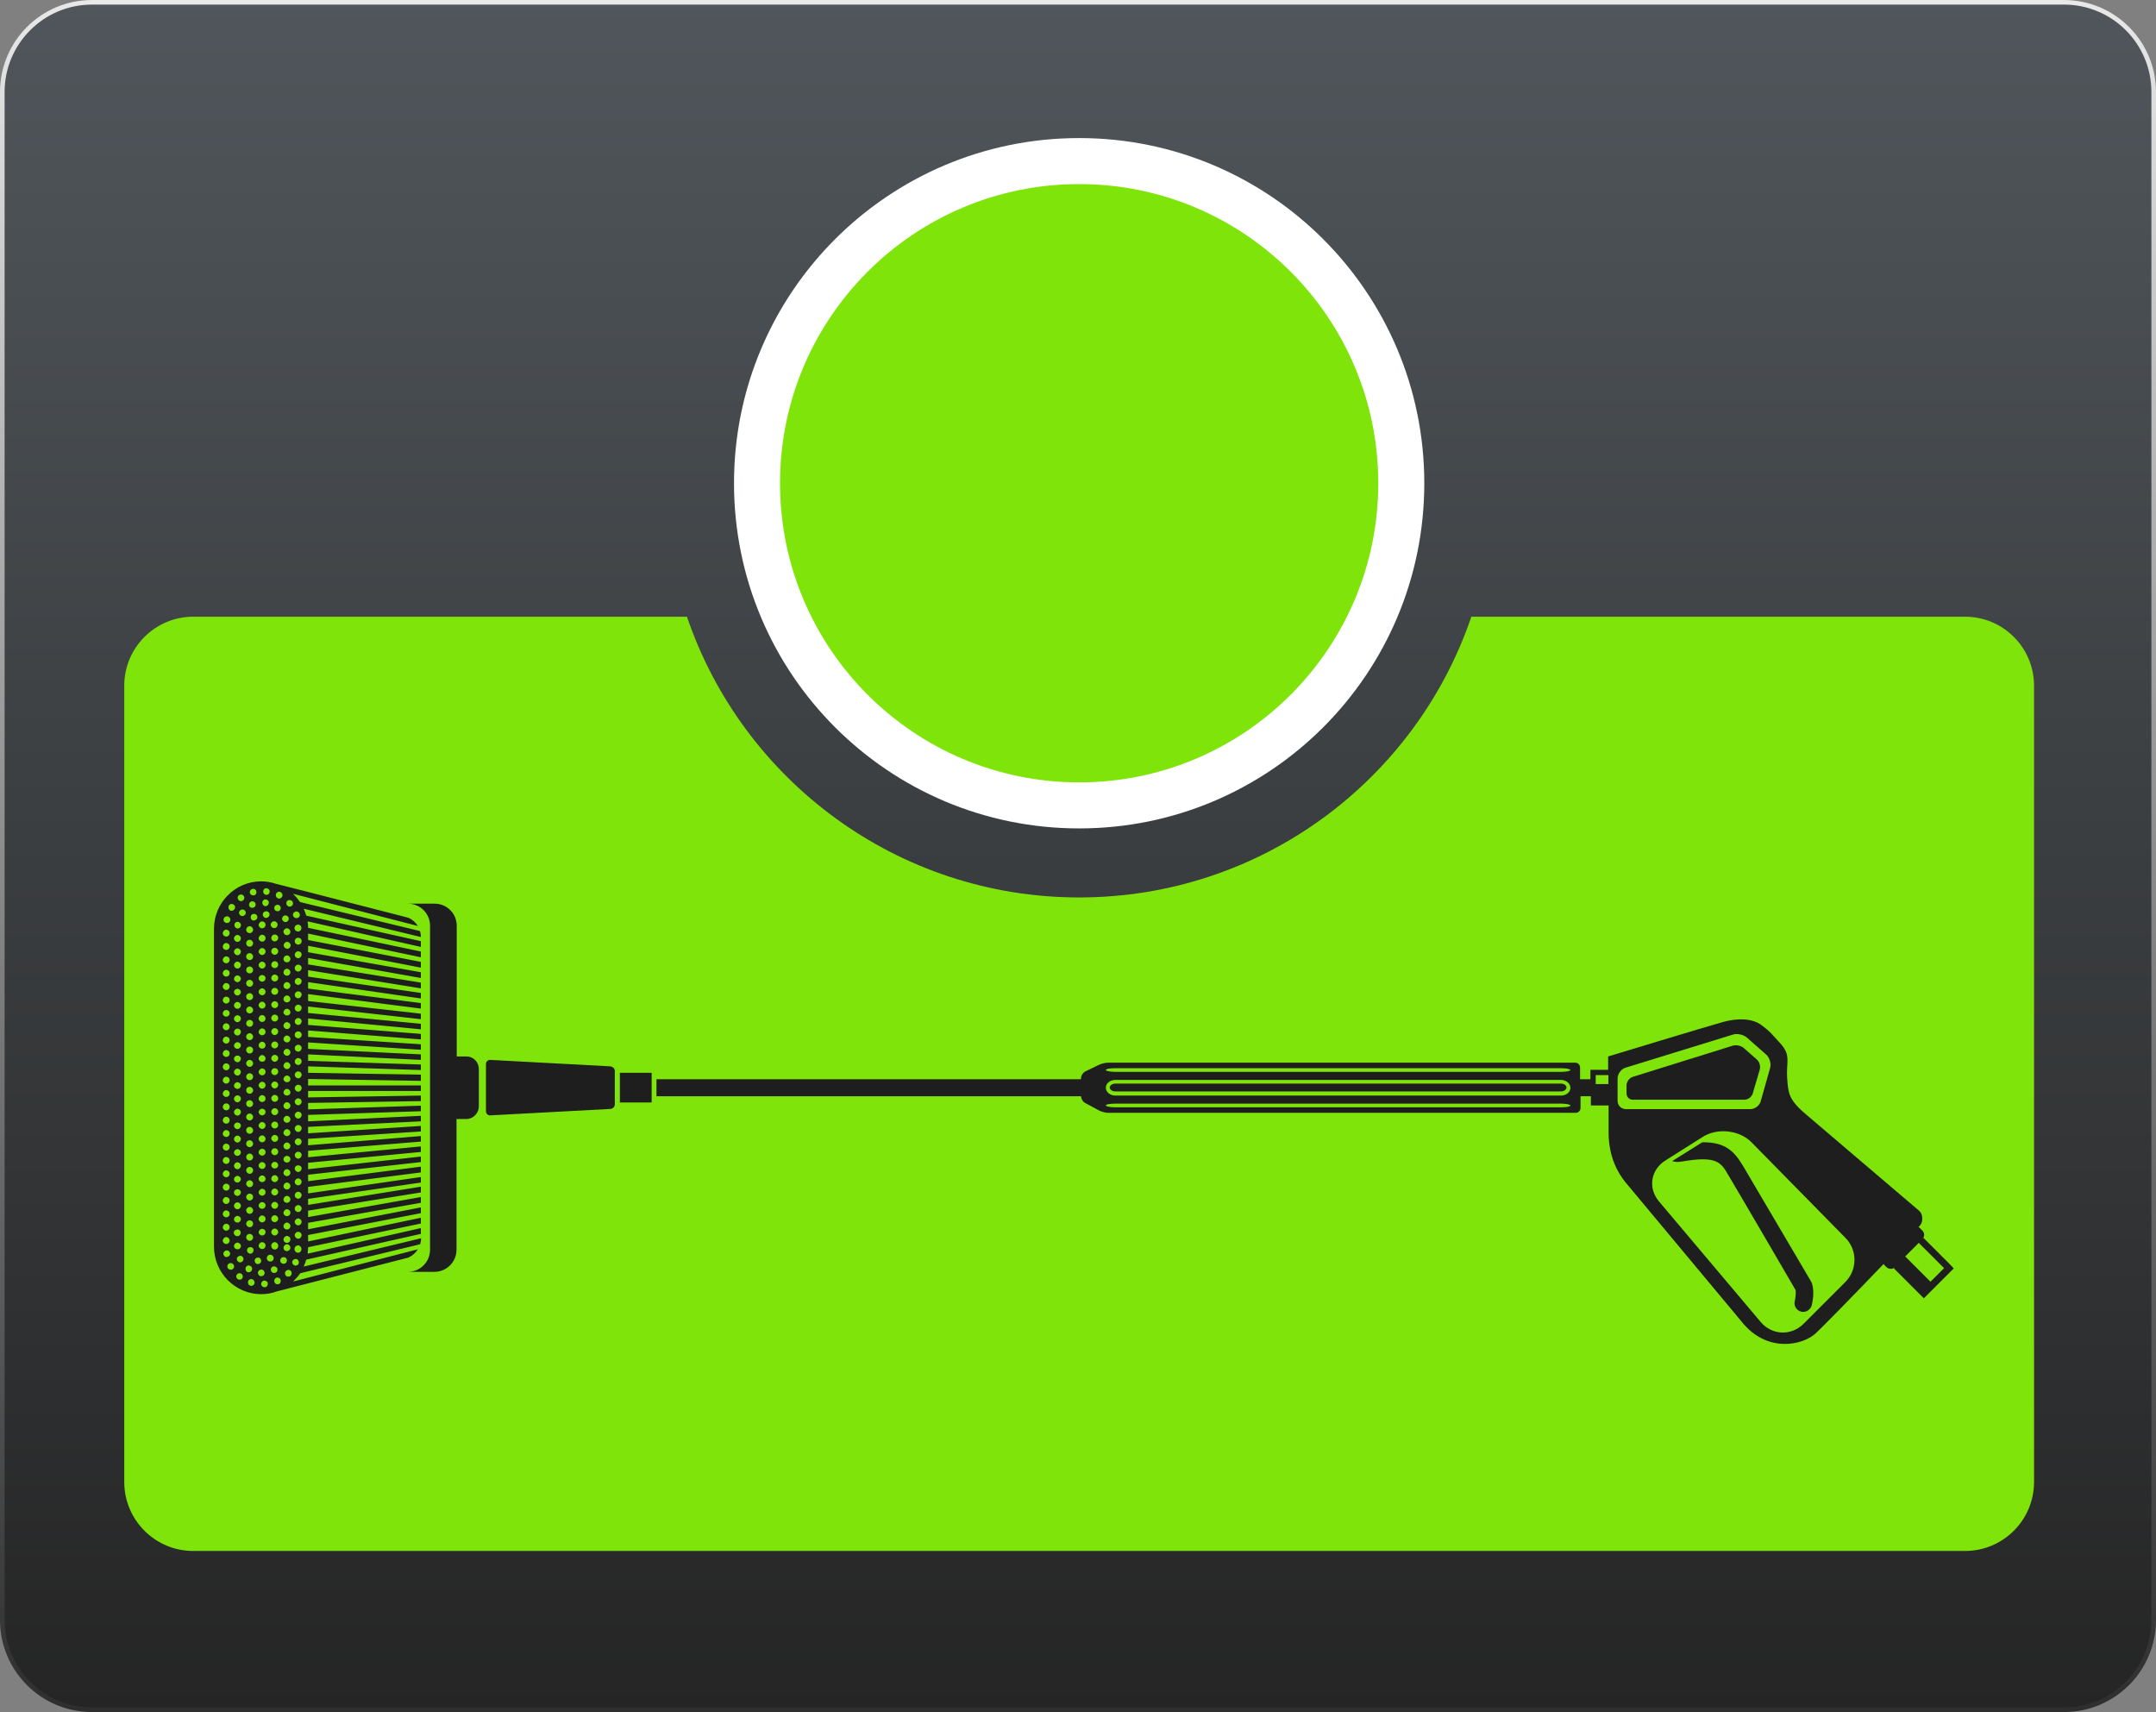 <svg width="937" height="744" viewBox="0 0 937 744" fill="none" xmlns="http://www.w3.org/2000/svg">
<rect x="0" y="0" width="937" height="744" fill="#808080" stroke="none"/>
<path d="M897 1H40C18.461 1 1 18.461 1 40V704C1 725.539 18.461 743 40 743H897C918.539 743 936 725.539 936 704V40C936 18.461 918.539 1 897 1Z" fill="url(#paint0_linear_2_49)" stroke="url(#paint1_linear_2_49)" stroke-width="2"/>
<path d="M469 360C551.843 360 619 292.843 619 210C619 127.157 551.843 60 469 60C386.157 60 319 127.157 319 210C319 292.843 386.157 360 469 360Z" fill="white"/>
<path d="M469 340C540.797 340 599 281.797 599 210C599 138.203 540.797 80 469 80C397.203 80 339 138.203 339 210C339 281.797 397.203 340 469 340Z" fill="#7FE409"/>
<path fill-rule="evenodd" clip-rule="evenodd" d="M298.549 268H84C67.431 268 54 281.431 54 298V644C54 660.569 67.431 674 84 674H854C870.569 674 884 660.569 884 644V298C884 281.431 870.569 268 854 268H639.451C615.315 338.954 548.118 390 469 390C389.882 390 322.685 338.954 298.549 268Z" fill="#7FE409"/>
<path d="M283.2 466.2H269.4V479.1H283.2V466.2Z" fill="#1E1E1E"/>
<path d="M202.7 459.1H198.5V402.3C198.5 397 194.2 392.7 188.9 392.7H177.3C182.6 392.7 186.9 397 186.9 402.3V543.1C186.9 548.4 182.6 552.7 177.3 552.7H188.8C194.1 552.7 198.4 548.4 198.4 543.1V486.3H202.6C205.6 486.3 208.1 483.8 208.1 480.8V464.6C208.1 461.5 205.7 459.1 202.7 459.1Z" fill="#1E1E1E"/>
<path d="M265.3 463.4L213.1 460.6C212 460.5 211.2 461.4 211.2 462.4V482.9C211.2 484 212.1 484.8 213.1 484.7L265.3 481.9C266.4 481.8 267.2 480.9 267.2 479.9V465.4C267.2 464.4 266.3 463.5 265.3 463.4Z" fill="#1E1E1E"/>
<path d="M181.6 542.9L127.4 556.9C128.5 555.8 129.6 554.6 130.5 553.3L182.6 540.7C182.8 539.9 183 539.1 183 538.2V538.1L132 550.4C132.4 549.4 132.8 548.4 133.1 547.4L182.9 536.2V533.7L133.7 544.8C133.8 543.9 133.9 542.9 133.9 542L182.9 531.7V529.2L133.9 539.5V536.7L182.9 527.2V524.7L133.9 534.2V531.4L182.9 522.7V520.2L133.9 528.9V526.1L182.9 518.2V515.7L133.9 523.6V521L182.9 513.9V511.5L133.9 518.6V515.8L182.9 509.5V507L133.9 513.3V510.5L182.9 505V502.6L133.9 508.1V505.3L182.9 500.6V498.2L133.9 502.9V500.1L182.9 496.1V493.7L133.9 497.7V494.9L182.9 491.7V489.3L133.9 492.5V489.7L182.9 487.3V484.9L133.9 487.3V484.5L182.9 482.9V480.5L133.9 482.1V479.3L182.9 478.5V476.1L133.9 476.9V474.1H182.9V471.7H133.9V468.9L182.9 469.7V467L133.9 466.2V463.4L182.9 465V462.6L133.9 461V458.2L182.9 460.6V458.2L133.9 455.8V453L182.9 456.2V453.8L133.9 450.6V447.8L182.9 451.7V449.3L133.9 445.4V442.6L182.9 447.3V444.9L133.9 440.2V437.4L182.9 442.9V440.5L133.9 435V432L182.9 438.3V435.9L133.9 429.6V426.8L182.9 433.9V431.5L133.9 424.4V421.6L182.9 429.5V427L133.9 419.1V416.3L182.9 425V422.5L133.9 413.8V411L182.9 420.5V418L133.9 408.5V405.7L182.9 416V413.5L133.9 403.2C133.9 402.3 133.8 401.3 133.7 400.4L182.9 411.5V409L133.1 397.9C132.8 396.9 132.4 395.8 132 394.9L182.9 407.2V407.1C182.9 406.2 182.8 405.4 182.5 404.6L130.4 392C129.5 390.7 128.5 389.5 127.3 388.4L181.6 402.4C180.6 400.8 179.1 399.5 177.4 398.8L131.1 386.9L120 384.1C117.9 383.4 115.8 383 113.5 383C102.2 383 93 392.3 93 403.6V541.8C93 553.1 102.2 562.4 113.5 562.4C115.9 562.4 118.2 562 120.3 561.2L177.5 546.5C179.2 545.7 180.6 544.5 181.6 542.9ZM131 542.9C131 543.7 130.4 544.4 129.5 544.4C128.7 544.4 128 543.7 128 542.9V542.8V542.7C128 541.9 128.7 541.2 129.5 541.2C130.3 541.2 131 541.9 131 542.7V542.8V542.9ZM129.6 538.3C128.8 538.3 128.1 537.6 128.1 536.8C128.1 536 128.8 535.3 129.6 535.3C130.4 535.3 131.1 536 131.1 536.8C131 537.7 130.4 538.3 129.6 538.3ZM129.6 532.5C128.8 532.5 128.1 531.8 128.1 531C128.1 530.2 128.8 529.5 129.6 529.5C130.4 529.5 131.1 530.2 131.1 531C131 531.9 130.4 532.5 129.6 532.5ZM129.6 526.7C128.8 526.7 128.1 526.1 128.1 525.2C128.1 524.4 128.8 523.7 129.6 523.7C130.4 523.7 131.1 524.4 131.1 525.2C131 526.1 130.4 526.7 129.6 526.7ZM129.6 520.9C128.8 520.9 128.1 520.3 128.1 519.4C128.1 518.6 128.8 517.9 129.6 517.9C130.4 517.9 131.1 518.6 131.1 519.4C131 520.3 130.4 520.9 129.6 520.9ZM129.6 515.1C128.8 515.1 128.1 514.5 128.1 513.6C128.1 512.8 128.8 512.1 129.6 512.1C130.4 512.1 131.1 512.8 131.1 513.6C131 514.5 130.4 515.1 129.6 515.1ZM129.6 509.3C128.8 509.3 128.1 508.6 128.1 507.8C128.1 507 128.8 506.4 129.6 506.4C130.4 506.4 131.1 507 131.1 507.8C131 508.6 130.4 509.3 129.6 509.3ZM129.6 503.5C128.8 503.5 128.1 502.8 128.1 502C128.1 501.2 128.8 500.5 129.6 500.5C130.4 500.5 131.1 501.1 131.1 502C131 502.8 130.4 503.5 129.6 503.5ZM129.6 497.7C128.8 497.7 128.1 497 128.1 496.2C128.1 495.4 128.8 494.7 129.6 494.7C130.4 494.7 131.1 495.3 131.1 496.2C131 497 130.4 497.7 129.6 497.7ZM129.6 491.9C128.8 491.9 128.1 491.2 128.1 490.4C128.1 489.6 128.8 488.9 129.6 488.9C130.4 488.9 131.1 489.5 131.1 490.4C131 491.2 130.4 491.9 129.6 491.9ZM129.6 486.1C128.8 486.1 128.1 485.4 128.1 484.6C128.1 483.8 128.8 483.1 129.6 483.1C130.4 483.1 131.1 483.7 131.1 484.6C131 485.4 130.4 486.1 129.6 486.1ZM129.6 480.3C128.8 480.3 128.1 479.6 128.1 478.8C128.1 478 128.8 477.3 129.6 477.3C130.4 477.3 131.1 477.9 131.1 478.8C131 479.6 130.4 480.3 129.6 480.3ZM129.6 474.4C128.8 474.4 128.1 473.7 128.1 472.9C128.1 472.1 128.8 471.4 129.6 471.4C130.4 471.4 131.1 472 131.1 472.9C131 473.8 130.4 474.4 129.6 474.4ZM129.6 468.6C128.8 468.6 128.1 467.9 128.1 467.1C128.1 466.3 128.8 465.6 129.6 465.6C130.4 465.6 131.1 466.2 131.1 467.1C131 468 130.4 468.6 129.6 468.6ZM129.6 462.8C128.8 462.8 128.1 462.2 128.1 461.3C128.1 460.5 128.8 459.8 129.6 459.8C130.4 459.8 131.1 460.4 131.1 461.3C131 462.2 130.4 462.8 129.6 462.8ZM129.6 457C128.8 457 128.1 456.4 128.1 455.5C128.1 454.7 128.8 454 129.6 454C130.4 454 131.1 454.6 131.1 455.5C131 456.4 130.4 457 129.6 457ZM129.6 451.2C128.8 451.2 128.1 450.6 128.1 449.7C128.1 448.8 128.8 448.2 129.6 448.2C130.4 448.2 131.1 448.8 131.1 449.7C131.1 450.6 130.4 451.2 129.6 451.2ZM129.6 445.4C128.8 445.4 128.1 444.8 128.1 443.9C128.1 443.1 128.8 442.4 129.6 442.4C130.4 442.4 131.1 443 131.1 443.9C131 444.8 130.4 445.4 129.6 445.4ZM129.6 439.6C128.8 439.6 128.1 439 128.1 438.1C128.1 437.3 128.8 436.6 129.6 436.6C130.4 436.6 131.1 437.2 131.1 438.1C131 438.9 130.4 439.6 129.6 439.6ZM129.6 433.8C128.8 433.8 128.1 433.2 128.1 432.3C128.1 431.5 128.8 430.8 129.6 430.8C130.4 430.8 131.1 431.4 131.1 432.3C131 433.1 130.4 433.8 129.6 433.8ZM129.6 428C128.8 428 128.1 427.4 128.1 426.5C128.1 425.7 128.8 425 129.6 425C130.4 425 131.1 425.6 131.1 426.5C131 427.3 130.4 428 129.6 428ZM129.6 422.2C128.8 422.2 128.1 421.6 128.1 420.7C128.1 419.9 128.8 419.2 129.6 419.2C130.4 419.2 131.1 419.8 131.1 420.7C131 421.5 130.4 422.2 129.6 422.2ZM129.6 416.4C128.8 416.4 128.1 415.8 128.1 414.9C128.1 414.1 128.8 413.4 129.6 413.4C130.4 413.4 131.1 414 131.1 414.9C131 415.7 130.4 416.4 129.6 416.4ZM129.6 410.5C128.8 410.5 128.1 409.9 128.1 409C128.1 408.1 128.8 407.5 129.6 407.5C130.4 407.5 131.1 408.1 131.1 409C131.1 409.9 130.4 410.5 129.6 410.5ZM131 403.3C131 404.1 130.4 404.8 129.5 404.8C128.7 404.8 128 404.2 128 403.3C128 402.4 128.7 401.8 129.5 401.8C130.4 401.8 131 402.5 131 403.3ZM128.3 396.2C129.1 395.9 129.9 396.3 130.2 397.1C130.5 397.9 130.1 398.7 129.3 398.9C129.1 399 128.9 399 128.8 399C128.2 399 127.6 398.6 127.4 398C127.1 397.3 127.5 396.5 128.3 396.2ZM123.5 397.9C124.3 397.6 125.1 398 125.4 398.7C125.7 399.5 125.3 400.3 124.6 400.6C124.4 400.7 124.3 400.7 124.1 400.7C123.5 400.7 123 400.3 122.7 399.8C122.4 399 122.8 398.2 123.5 397.9ZM124.7 415.2C125.5 415.2 126.2 415.9 126.2 416.7C126.2 417.5 125.6 418.2 124.7 418.2C123.9 418.2 123.2 417.6 123.2 416.7C123.3 415.8 123.9 415.2 124.7 415.2ZM123.3 410.8C123.3 410 124 409.3 124.8 409.3C125.6 409.3 126.3 410 126.3 410.8C126.3 411.6 125.7 412.3 124.8 412.3C123.9 412.2 123.3 411.6 123.3 410.8ZM124.7 421C125.5 421 126.2 421.7 126.2 422.5C126.2 423.3 125.6 424 124.7 424C123.9 424 123.2 423.4 123.2 422.5C123.3 421.6 123.9 421 124.7 421ZM124.7 426.8C125.5 426.8 126.2 427.5 126.2 428.3C126.2 429.1 125.6 429.8 124.7 429.8C123.9 429.8 123.2 429.2 123.2 428.3C123.3 427.4 123.9 426.8 124.7 426.8ZM124.7 432.6C125.5 432.6 126.2 433.3 126.2 434.1C126.2 434.9 125.6 435.6 124.7 435.6C123.9 435.6 123.2 435 123.2 434.1C123.3 433.2 123.9 432.6 124.7 432.6ZM124.7 438.4C125.5 438.4 126.2 439.1 126.2 439.9C126.2 440.7 125.6 441.3 124.7 441.3C123.9 441.3 123.2 440.6 123.2 439.9C123.3 439 123.9 438.4 124.7 438.4ZM124.7 444.2C125.5 444.2 126.2 444.9 126.2 445.7C126.2 446.5 125.6 447.2 124.7 447.2C123.9 447.2 123.2 446.5 123.2 445.7C123.3 444.8 123.9 444.2 124.7 444.2ZM124.7 450C125.5 450 126.2 450.7 126.2 451.5C126.2 452.3 125.6 453 124.7 453C123.9 453 123.2 452.3 123.2 451.5C123.3 450.7 123.9 450 124.7 450ZM124.7 455.8C125.5 455.8 126.2 456.5 126.2 457.3C126.2 458.1 125.6 458.8 124.7 458.8C123.9 458.8 123.2 458.1 123.2 457.3C123.3 456.5 123.9 455.8 124.7 455.8ZM124.7 461.6C125.5 461.6 126.2 462.3 126.2 463.1C126.2 463.9 125.6 464.6 124.7 464.6C123.9 464.6 123.2 463.9 123.2 463.1C123.3 462.3 123.9 461.6 124.7 461.6ZM124.7 467.4C125.5 467.4 126.2 468 126.2 468.9C126.2 469.7 125.6 470.3 124.7 470.3C123.9 470.3 123.2 469.6 123.2 468.9C123.3 468.1 123.9 467.4 124.7 467.4ZM124.7 473.2C125.5 473.2 126.2 473.9 126.2 474.7C126.2 475.5 125.6 476.1 124.7 476.1C123.9 476.1 123.2 475.5 123.2 474.7C123.3 473.9 123.9 473.2 124.7 473.2ZM124.7 479C125.5 479 126.2 479.7 126.2 480.5C126.2 481.3 125.6 482 124.7 482C123.9 482 123.2 481.4 123.2 480.5C123.3 479.7 123.9 479 124.7 479ZM124.7 484.9C125.5 484.9 126.2 485.6 126.2 486.4C126.2 487.2 125.6 487.9 124.7 487.9C123.9 487.9 123.2 487.3 123.2 486.4C123.3 485.5 123.9 484.9 124.7 484.9ZM124.7 490.7C125.5 490.7 126.2 491.4 126.2 492.2C126.2 493 125.6 493.7 124.7 493.7C123.9 493.7 123.2 493.1 123.2 492.2C123.3 491.3 123.9 490.7 124.7 490.7ZM124.7 496.5C125.5 496.5 126.2 497.2 126.2 498C126.2 498.8 125.6 499.5 124.7 499.5C123.9 499.5 123.2 498.9 123.2 498C123.3 497.1 123.9 496.5 124.7 496.5ZM124.7 502.3C125.5 502.3 126.2 502.9 126.2 503.7C126.2 504.5 125.6 505.2 124.7 505.2C123.9 505.2 123.2 504.6 123.2 503.7C123.3 502.9 123.9 502.3 124.7 502.3ZM124.7 508.1C125.5 508.1 126.2 508.8 126.2 509.6C126.2 510.4 125.6 511.1 124.7 511.1C123.9 511.1 123.2 510.5 123.2 509.6C123.3 508.7 123.9 508.1 124.7 508.1ZM124.7 513.9C125.5 513.9 126.2 514.6 126.2 515.4C126.2 516.2 125.6 516.9 124.7 516.9C123.9 516.9 123.2 516.3 123.2 515.4C123.3 514.6 123.9 513.9 124.7 513.9ZM124.7 519.7C125.5 519.7 126.2 520.4 126.2 521.2C126.2 522 125.6 522.7 124.7 522.7C123.9 522.7 123.2 522.1 123.2 521.2C123.3 520.4 123.9 519.7 124.7 519.7ZM124.7 525.5C125.5 525.5 126.2 526.1 126.2 527C126.2 527.8 125.6 528.5 124.7 528.5C123.9 528.5 123.2 527.9 123.2 527C123.3 526.2 123.9 525.5 124.7 525.5ZM124.7 531.3C125.5 531.3 126.2 532 126.2 532.8C126.2 533.6 125.6 534.3 124.7 534.3C123.9 534.3 123.2 533.7 123.2 532.8C123.3 532 123.9 531.3 124.7 531.3ZM124.7 537.1C125.5 537.1 126.2 537.7 126.2 538.6C126.2 539.4 125.6 540.1 124.7 540.1C123.9 540.1 123.2 539.5 123.2 538.6C123.3 537.8 123.9 537.1 124.7 537.1ZM124.7 540.7C125.5 540.7 126.2 541.4 126.2 542.2C126.2 543 125.5 543.7 124.7 543.7C123.9 543.7 123.2 543.1 123.2 542.2C123.3 541.4 123.9 540.7 124.7 540.7ZM124.7 406.4C123.9 406.4 123.2 405.7 123.2 404.9C123.2 404.1 123.9 403.4 124.7 403.4C125.5 403.4 126.2 404.1 126.2 404.9C126.2 405.8 125.5 406.4 124.7 406.4ZM120 388.3C120.4 387.6 121.2 387.3 122 387.7C122.7 388.1 123 388.9 122.6 389.7C122.3 390.2 121.8 390.5 121.3 390.5C121.1 390.5 120.8 390.4 120.6 390.3C119.9 389.9 119.7 389.1 120 388.3ZM119.5 393.7C120 393.1 120.9 393 121.5 393.5C122.1 394 122.2 394.9 121.7 395.5C121.4 395.9 121 396 120.6 396C120.3 396 120 395.9 119.7 395.7C119.1 395.2 119 394.3 119.5 393.7ZM120.9 541.5C120.9 542.3 120.3 543 119.4 543C118.6 543 117.9 542.3 117.9 541.5V541.4V541.3C117.9 540.5 118.6 539.8 119.4 539.8C120.2 539.8 120.9 540.5 120.9 541.3V541.4C120.9 541.4 120.9 541.4 120.9 541.5ZM119.4 536.9C118.6 536.9 117.9 536.2 117.9 535.4C117.9 534.6 118.6 533.9 119.4 533.9C120.2 533.9 120.9 534.6 120.9 535.4C120.9 536.2 120.2 536.9 119.4 536.9ZM119.4 531.1C118.6 531.1 117.9 530.5 117.9 529.6C117.9 528.8 118.6 528.1 119.4 528.1C120.2 528.1 120.9 528.8 120.9 529.6C120.9 530.4 120.2 531.1 119.4 531.1ZM119.4 525.3C118.6 525.3 117.9 524.6 117.9 523.8C117.9 523 118.6 522.3 119.4 522.3C120.2 522.3 120.9 523 120.9 523.8C120.9 524.6 120.2 525.3 119.4 525.3ZM119.4 519.5C118.6 519.5 117.9 518.9 117.9 518C117.9 517.2 118.6 516.5 119.4 516.5C120.2 516.5 120.9 517.2 120.9 518C120.9 518.8 120.2 519.5 119.4 519.5ZM119.4 513.7C118.6 513.7 117.9 513 117.9 512.2C117.9 511.4 118.6 510.7 119.4 510.7C120.2 510.7 120.9 511.4 120.9 512.2C120.9 513 120.2 513.7 119.4 513.7ZM119.4 507.8C118.6 507.8 117.9 507.2 117.9 506.4C117.9 505.6 118.6 504.9 119.4 504.9C120.2 504.9 120.9 505.5 120.9 506.4C120.9 507.2 120.2 507.8 119.4 507.8ZM119.4 502C118.6 502 117.9 501.3 117.9 500.5C117.9 499.7 118.6 499 119.4 499C120.2 499 120.9 499.6 120.9 500.5C120.9 501.4 120.2 502 119.4 502ZM119.4 496.2C118.6 496.2 117.9 495.5 117.9 494.7C117.9 493.9 118.6 493.2 119.4 493.2C120.2 493.2 120.9 493.8 120.9 494.7C120.9 495.6 120.2 496.2 119.4 496.2ZM119.4 490.4C118.6 490.4 117.9 489.7 117.9 488.9C117.9 488.1 118.6 487.4 119.4 487.4C120.2 487.4 120.9 488 120.9 488.9C120.9 489.8 120.2 490.4 119.4 490.4ZM119.4 484.6C118.6 484.6 117.9 483.9 117.9 483.1C117.9 482.3 118.6 481.6 119.4 481.6C120.2 481.6 120.9 482.2 120.9 483.1C120.9 484 120.2 484.6 119.4 484.6ZM119.4 478.8C118.6 478.8 117.9 478.1 117.9 477.3C117.9 476.5 118.6 475.8 119.4 475.8C120.2 475.8 120.9 476.4 120.9 477.3C120.9 478.2 120.2 478.8 119.4 478.8ZM119.4 473C118.6 473 117.9 472.3 117.9 471.5C117.9 470.7 118.6 470 119.4 470C120.2 470 120.9 470.6 120.9 471.5C120.9 472.3 120.2 473 119.4 473ZM119.4 467.2C118.6 467.2 117.9 466.6 117.9 465.7C117.9 464.9 118.6 464.2 119.4 464.2C120.2 464.2 120.9 464.8 120.9 465.7C120.9 466.5 120.2 467.2 119.4 467.2ZM119.4 461.4C118.6 461.4 117.9 460.7 117.9 459.9C117.9 459.1 118.6 458.4 119.4 458.4C120.2 458.4 120.9 459 120.9 459.9C120.9 460.7 120.2 461.4 119.4 461.4ZM119.4 455.6C118.6 455.6 117.9 455 117.9 454.1C117.9 453.3 118.6 452.6 119.4 452.6C120.2 452.6 120.9 453.2 120.9 454.1C120.9 454.9 120.2 455.6 119.4 455.6ZM119.4 449.8C118.6 449.8 117.9 449.1 117.9 448.3C117.9 447.5 118.6 446.8 119.4 446.8C120.2 446.8 120.9 447.4 120.9 448.3C120.9 449.1 120.2 449.8 119.4 449.8ZM119.4 443.9C118.6 443.9 117.9 443.3 117.9 442.4C117.9 441.6 118.6 440.9 119.4 440.9C120.2 440.9 120.9 441.5 120.9 442.4C120.9 443.3 120.2 443.9 119.4 443.9ZM119.4 438.1C118.6 438.1 117.9 437.4 117.9 436.6C117.9 435.8 118.6 435.1 119.4 435.1C120.2 435.1 120.9 435.7 120.9 436.6C120.9 437.5 120.2 438.1 119.4 438.1ZM119.4 432.3C118.6 432.3 117.9 431.7 117.9 430.8C117.9 430 118.6 429.3 119.4 429.3C120.2 429.3 120.9 429.9 120.9 430.8C120.9 431.7 120.2 432.3 119.4 432.3ZM119.4 426.5C118.6 426.5 117.9 425.9 117.9 425C117.9 424.2 118.6 423.5 119.4 423.5C120.2 423.5 120.9 424.1 120.9 425C120.9 425.9 120.2 426.5 119.4 426.5ZM119.4 420.7C118.6 420.7 117.9 420.1 117.9 419.2C117.9 418.4 118.6 417.7 119.4 417.7C120.2 417.7 120.9 418.3 120.9 419.2C120.9 420.1 120.2 420.7 119.4 420.7ZM119.4 414.9C118.6 414.9 117.9 414.3 117.9 413.4C117.9 412.5 118.6 411.9 119.4 411.9C120.2 411.9 120.9 412.5 120.9 413.4C120.9 414.3 120.2 414.9 119.4 414.9ZM119.4 409.1C118.6 409.1 117.9 408.5 117.9 407.6C117.9 406.8 118.6 406.1 119.4 406.1C120.2 406.1 120.9 406.7 120.9 407.6C120.9 408.4 120.2 409.1 119.4 409.1ZM118.8 400.4C119.6 400.2 120.4 400.7 120.6 401.5C120.8 402.3 120.3 403.1 119.5 403.3C119.4 403.3 119.3 403.3 119.1 403.3C118.5 403.3 117.9 402.9 117.7 402.2C117.5 401.4 118 400.6 118.8 400.4ZM115.9 386C116.7 386.1 117.3 386.8 117.2 387.6C117.1 388.4 116.5 388.9 115.8 388.9H115.7C114.9 388.8 114.3 388.1 114.4 387.3C114.4 386.5 115.1 385.9 115.9 386ZM114 392.1C114.1 391.3 114.8 390.7 115.6 390.9C116.4 391 117 391.7 116.8 392.5C116.7 393.2 116.1 393.8 115.4 393.8C115.3 393.8 115.3 393.8 115.2 393.8C114.4 393.6 113.9 392.9 114 392.1ZM117 398C116.8 398.5 116.2 398.9 115.7 398.9C115.5 398.9 115.3 398.9 115.1 398.8C114.4 398.5 114 397.6 114.3 396.9C114.6 396.2 115.5 395.8 116.2 396.1C117 396.4 117.4 397.3 117 398ZM113.9 400.4C114.7 400.4 115.4 401 115.4 401.9C115.4 402.7 114.8 403.4 113.9 403.4C113.1 403.4 112.4 402.7 112.4 401.9C112.5 401.1 113.2 400.4 113.9 400.4ZM113.9 406.2C114.7 406.2 115.4 406.8 115.4 407.7C115.4 408.5 114.8 409.2 113.9 409.2C113.1 409.2 112.4 408.5 112.4 407.7C112.5 406.9 113.2 406.2 113.9 406.2ZM113.9 412C114.7 412 115.4 412.6 115.4 413.5C115.4 414.3 114.8 415 113.9 415C113.1 415 112.4 414.3 112.4 413.5C112.5 412.7 113.2 412 113.9 412ZM113.9 417.9C114.7 417.9 115.4 418.5 115.4 419.4C115.4 420.2 114.8 420.9 113.9 420.9C113.1 420.9 112.4 420.2 112.4 419.4C112.5 418.5 113.2 417.9 113.9 417.9ZM113.9 423.7C114.7 423.7 115.4 424.3 115.4 425.1C115.4 425.9 114.8 426.6 113.9 426.6C113.1 426.6 112.4 425.9 112.4 425.1C112.5 424.3 113.2 423.7 113.9 423.7ZM113.9 429.5C114.7 429.5 115.4 430.2 115.4 431C115.4 431.8 114.8 432.5 113.9 432.5C113.1 432.5 112.4 431.8 112.4 431C112.5 430.1 113.2 429.5 113.9 429.5ZM113.9 435.3C114.7 435.3 115.4 436 115.4 436.8C115.4 437.6 114.8 438.3 113.9 438.3C113.1 438.3 112.4 437.6 112.4 436.8C112.5 435.9 113.2 435.3 113.9 435.3ZM113.9 441.1C114.7 441.1 115.4 441.8 115.4 442.6C115.4 443.4 114.8 444.1 113.9 444.1C113.1 444.1 112.4 443.4 112.4 442.6C112.5 441.7 113.2 441.1 113.9 441.1ZM113.9 446.9C114.7 446.9 115.4 447.6 115.4 448.4C115.4 449.2 114.8 449.9 113.9 449.9C113.1 449.9 112.4 449.2 112.4 448.4C112.5 447.6 113.2 446.9 113.9 446.9ZM113.9 452.7C114.7 452.7 115.4 453.4 115.4 454.2C115.4 455 114.8 455.7 113.9 455.7C113.1 455.7 112.4 455.1 112.4 454.2C112.5 453.4 113.2 452.7 113.9 452.7ZM113.9 458.5C114.7 458.5 115.4 459.2 115.4 460C115.4 460.8 114.8 461.4 113.9 461.4C113.1 461.4 112.4 460.8 112.4 460C112.5 459.2 113.2 458.5 113.9 458.5ZM113.9 464.3C114.7 464.3 115.4 464.9 115.4 465.8C115.4 466.6 114.8 467.3 113.9 467.3C113.1 467.3 112.4 466.6 112.4 465.8C112.5 465 113.2 464.3 113.9 464.3ZM113.9 470.1C114.7 470.1 115.4 470.7 115.4 471.6C115.4 472.4 114.8 473.1 113.9 473.1C113.1 473.1 112.4 472.4 112.4 471.6C112.5 470.8 113.2 470.1 113.9 470.1ZM113.9 475.9C114.7 475.9 115.4 476.5 115.4 477.4C115.4 478.2 114.8 478.9 113.9 478.9C113.1 478.9 112.4 478.2 112.4 477.4C112.5 476.6 113.2 475.9 113.9 475.9ZM113.9 481.8C114.7 481.8 115.4 482.4 115.4 483.2C115.4 484 114.8 484.7 113.9 484.7C113.1 484.7 112.4 484 112.4 483.2C112.5 482.4 113.2 481.8 113.9 481.8ZM113.9 487.6C114.7 487.6 115.4 488.2 115.4 489.1C115.4 489.9 114.8 490.6 113.9 490.6C113.1 490.6 112.4 489.9 112.4 489.1C112.5 488.2 113.2 487.6 113.9 487.6ZM113.9 493.4C114.7 493.4 115.4 494.1 115.4 494.9C115.4 495.7 114.8 496.4 113.9 496.4C113.1 496.4 112.4 495.7 112.4 494.9C112.5 494 113.2 493.4 113.9 493.4ZM113.9 499.2C114.7 499.2 115.4 499.8 115.4 500.7C115.4 501.5 114.8 502.2 113.9 502.2C113.1 502.2 112.4 501.5 112.4 500.7C112.5 499.8 113.2 499.2 113.9 499.2ZM113.9 505C114.7 505 115.4 505.6 115.4 506.5C115.4 507.3 114.8 508 113.9 508C113.1 508 112.4 507.3 112.4 506.5C112.5 505.6 113.2 505 113.9 505ZM113.9 510.8C114.7 510.8 115.4 511.4 115.4 512.3C115.4 513.1 114.8 513.7 113.9 513.7C113.1 513.7 112.4 513.1 112.4 512.3C112.5 511.4 113.2 510.8 113.9 510.8ZM113.9 516.6C114.7 516.6 115.4 517.2 115.4 518.1C115.4 518.9 114.8 519.6 113.9 519.6C113.1 519.6 112.4 518.9 112.4 518.1C112.5 517.3 113.2 516.6 113.9 516.6ZM113.9 522.4C114.7 522.4 115.4 523 115.4 523.8C115.4 524.6 114.8 525.3 113.9 525.3C113.1 525.3 112.4 524.7 112.4 523.8C112.5 523.1 113.2 522.4 113.9 522.4ZM113.9 528.2C114.7 528.2 115.4 528.8 115.4 529.7C115.4 530.5 114.8 531.2 113.9 531.2C113.1 531.2 112.4 530.5 112.4 529.7C112.5 528.9 113.2 528.2 113.9 528.2ZM113.9 534C114.7 534 115.4 534.6 115.4 535.4C115.4 536.2 114.8 536.9 113.9 536.9C113.1 536.9 112.4 536.2 112.4 535.4C112.5 534.7 113.2 534 113.9 534ZM113.9 539.8C114.7 539.8 115.4 540.4 115.4 541.3C115.4 542.1 114.8 542.8 113.9 542.8C113.1 542.8 112.4 542.1 112.4 541.3C112.5 540.5 113.2 539.8 113.9 539.8ZM109.4 399.7C108.8 399.2 108.8 398.2 109.3 397.6C109.8 397 110.8 397 111.4 397.5C112 398 112 399 111.5 399.5C111.2 399.8 110.8 400 110.4 400C110.1 400.1 109.7 400 109.4 399.7ZM109.1 544.8C109 544.8 108.9 544.8 108.8 544.8C108.1 544.8 107.5 544.3 107.4 543.7C107.2 542.9 107.7 542.1 108.5 542C109.3 541.8 110.1 542.3 110.2 543.1C110.3 543.8 109.8 544.6 109.1 544.8ZM109.7 386.3C110.5 386.1 111.3 386.6 111.4 387.4C111.6 388.2 111.1 389 110.3 389.1C110.2 389.1 110.1 389.1 110 389.1C109.3 389.1 108.7 388.6 108.6 388C108.4 387.3 108.9 386.5 109.7 386.3ZM109.1 391.8C109.8 391.5 110.7 391.8 111 392.5C111.3 393.2 111 394.1 110.2 394.4C110 394.5 109.8 394.5 109.6 394.5C109 394.5 108.5 394.2 108.3 393.6C108.1 392.9 108.4 392.1 109.1 391.8ZM108.5 402.5C109.3 402.5 110 403.2 110 404C110 404.8 109.4 405.5 108.5 405.5C107.7 405.5 107 404.9 107 404C107 403.2 107.7 402.5 108.5 402.5ZM108.5 408.4C109.3 408.4 110 409.1 110 409.9C110 410.7 109.4 411.4 108.5 411.4C107.7 411.4 107 410.8 107 409.9C107 409 107.7 408.4 108.5 408.4ZM108.5 414.2C109.3 414.2 110 414.9 110 415.7C110 416.5 109.4 417.2 108.5 417.2C107.7 417.2 107 416.6 107 415.7C107 414.8 107.7 414.2 108.5 414.2ZM108.5 420C109.3 420 110 420.7 110 421.5C110 422.3 109.4 423 108.5 423C107.7 423 107 422.4 107 421.5C107 420.6 107.7 420 108.5 420ZM108.5 425.8C109.3 425.8 110 426.5 110 427.3C110 428.1 109.4 428.8 108.5 428.8C107.7 428.8 107 428.2 107 427.3C107 426.4 107.7 425.8 108.5 425.8ZM108.5 431.6C109.3 431.6 110 432.3 110 433.1C110 433.9 109.4 434.6 108.5 434.6C107.7 434.6 107 434 107 433.1C107 432.2 107.7 431.6 108.5 431.6ZM108.5 437.4C109.3 437.4 110 438.1 110 438.9C110 439.7 109.4 440.4 108.5 440.4C107.7 440.4 107 439.8 107 438.9C107 438.1 107.7 437.4 108.5 437.4ZM108.5 443.2C109.3 443.2 110 443.8 110 444.7C110 445.5 109.4 446.2 108.5 446.2C107.7 446.2 107 445.6 107 444.7C107 443.9 107.7 443.2 108.5 443.2ZM108.5 449C109.3 449 110 449.7 110 450.5C110 451.3 109.4 452 108.5 452C107.7 452 107 451.4 107 450.5C107 449.7 107.7 449 108.5 449ZM108.5 454.8C109.3 454.8 110 455.4 110 456.3C110 457.2 109.4 457.8 108.5 457.8C107.7 457.8 107 457.2 107 456.3C107 455.4 107.7 454.8 108.5 454.8ZM108.5 460.6C109.3 460.6 110 461.3 110 462.1C110 462.9 109.4 463.6 108.5 463.6C107.7 463.6 107 463 107 462.1C107 461.3 107.7 460.6 108.5 460.6ZM108.5 466.4C109.3 466.4 110 467 110 467.9C110 468.7 109.4 469.4 108.5 469.4C107.7 469.4 107 468.8 107 467.9C107 467.1 107.7 466.4 108.5 466.4ZM108.5 472.3C109.3 472.3 110 473 110 473.8C110 474.6 109.4 475.3 108.5 475.3C107.7 475.3 107 474.7 107 473.8C107 472.9 107.7 472.3 108.5 472.3ZM108.5 478.1C109.3 478.1 110 478.8 110 479.6C110 480.4 109.4 481.1 108.5 481.1C107.7 481.1 107 480.5 107 479.6C107 478.7 107.7 478.1 108.5 478.1ZM108.5 483.9C109.3 483.9 110 484.6 110 485.4C110 486.2 109.4 486.9 108.5 486.9C107.7 486.9 107 486.3 107 485.4C107 484.5 107.7 483.9 108.5 483.9ZM108.5 489.7C109.3 489.7 110 490.4 110 491.2C110 492 109.4 492.7 108.5 492.7C107.7 492.7 107 492.1 107 491.2C107 490.3 107.7 489.7 108.5 489.7ZM108.5 495.5C109.3 495.5 110 496.2 110 497C110 497.8 109.4 498.5 108.5 498.5C107.7 498.5 107 497.9 107 497C107 496.1 107.7 495.5 108.5 495.5ZM108.5 501.3C109.3 501.3 110 502 110 502.8C110 503.6 109.4 504.3 108.5 504.3C107.7 504.3 107 503.7 107 502.8C107 502 107.7 501.3 108.5 501.3ZM108.5 507.1C109.3 507.1 110 507.7 110 508.6C110 509.4 109.4 510.1 108.5 510.1C107.7 510.1 107 509.4 107 508.6C107 507.8 107.7 507.1 108.5 507.1ZM108.5 512.9C109.3 512.9 110 513.6 110 514.4C110 515.2 109.4 515.9 108.5 515.9C107.7 515.9 107 515.2 107 514.4C107 513.6 107.7 512.9 108.5 512.9ZM108.5 518.7C109.3 518.7 110 519.3 110 520.2C110 521 109.4 521.7 108.5 521.7C107.7 521.7 107 521 107 520.2C107 519.4 107.7 518.7 108.5 518.7ZM108.5 524.5C109.3 524.5 110 525.2 110 526C110 526.8 109.4 527.5 108.5 527.5C107.7 527.5 107 526.8 107 526C107 525.2 107.7 524.5 108.5 524.5ZM108.5 530.3C109.3 530.3 110 530.9 110 531.8C110 532.6 109.4 533.3 108.5 533.3C107.7 533.3 107 532.6 107 531.8C107 531 107.7 530.3 108.5 530.3ZM108.5 536.2C109.3 536.2 110 536.9 110 537.7C110 538.5 109.4 539.2 108.5 539.2C107.7 539.2 107 538.5 107 537.7C107 536.8 107.7 536.2 108.5 536.2ZM103.9 389C104.6 388.5 105.5 388.7 105.9 389.3C106.4 390 106.2 390.9 105.6 391.3C105.3 391.5 105.1 391.6 104.8 391.6C104.3 391.6 103.9 391.4 103.6 391C103.1 390.3 103.2 389.4 103.9 389ZM103.4 400.6C104.2 400.7 104.8 401.4 104.7 402.2C104.6 402.9 104 403.5 103.3 403.5H103.2C102.4 403.4 101.8 402.7 101.9 401.9C101.9 401.1 102.6 400.5 103.4 400.6ZM103.2 531.3C102.4 531.3 101.7 530.7 101.7 529.9C101.7 529.1 102.4 528.4 103.2 528.4C104 528.4 104.7 529 104.7 529.9C104.6 530.7 104 531.3 103.2 531.3ZM104.6 535.7C104.6 536.5 104 537.2 103.1 537.2C102.3 537.2 101.6 536.5 101.6 535.7C101.6 534.9 102.3 534.3 103.1 534.3C104 534.2 104.6 534.9 104.6 535.7ZM103.2 525.5C102.4 525.5 101.7 524.8 101.7 524C101.7 523.2 102.4 522.5 103.2 522.5C104 522.5 104.7 523.2 104.7 524C104.6 524.9 104 525.5 103.2 525.5ZM103.2 519.7C102.4 519.7 101.7 519.1 101.7 518.2C101.7 517.4 102.4 516.8 103.2 516.8C104 516.8 104.7 517.4 104.7 518.2C104.6 519 104 519.7 103.2 519.7ZM103.2 513.9C102.4 513.9 101.7 513.3 101.7 512.5C101.7 511.7 102.4 511 103.2 511C104 511 104.7 511.7 104.7 512.5C104.6 513.2 104 513.9 103.2 513.9ZM103.2 508.1C102.4 508.1 101.7 507.4 101.7 506.6C101.7 505.8 102.4 505.1 103.2 505.1C104 505.1 104.7 505.8 104.7 506.6C104.6 507.4 104 508.1 103.2 508.1ZM103.2 502.3C102.4 502.3 101.7 501.7 101.7 500.9C101.7 500.1 102.4 499.4 103.2 499.4C104 499.4 104.7 500 104.7 500.9C104.6 501.6 104 502.3 103.2 502.3ZM103.2 496.5C102.4 496.5 101.7 495.8 101.7 495C101.7 494.2 102.4 493.5 103.2 493.5C104 493.5 104.7 494.2 104.7 495C104.6 495.8 104 496.5 103.2 496.5ZM103.2 490.7C102.4 490.7 101.7 490 101.7 489.2C101.7 488.4 102.4 487.8 103.2 487.8C104 487.8 104.7 488.4 104.7 489.2C104.6 490 104 490.7 103.2 490.7ZM103.2 484.8C102.4 484.8 101.7 484.1 101.7 483.3C101.7 482.5 102.4 481.8 103.2 481.8C104 481.8 104.7 482.4 104.7 483.3C104.6 484.2 104 484.8 103.2 484.8ZM103.2 479C102.4 479 101.7 478.3 101.7 477.5C101.7 476.7 102.4 476 103.2 476C104 476 104.7 476.6 104.7 477.5C104.6 478.4 104 479 103.2 479ZM103.2 473.2C102.4 473.2 101.7 472.6 101.7 471.8C101.7 471 102.4 470.3 103.2 470.3C104 470.3 104.7 470.9 104.7 471.8C104.6 472.6 104 473.2 103.2 473.2ZM103.2 467.4C102.4 467.4 101.7 466.7 101.7 465.9C101.7 465.1 102.4 464.4 103.2 464.4C104 464.4 104.7 465.1 104.7 465.9C104.6 466.8 104 467.4 103.2 467.4ZM103.2 461.6C102.4 461.6 101.7 460.9 101.7 460.1C101.7 459.3 102.4 458.7 103.2 458.7C104 458.7 104.7 459.3 104.7 460.1C104.6 461 104 461.6 103.2 461.6ZM103.2 455.8C102.4 455.8 101.7 455.2 101.7 454.4C101.7 453.6 102.4 452.9 103.2 452.9C104 452.9 104.7 453.5 104.7 454.4C104.6 455.1 104 455.8 103.2 455.8ZM103.2 450C102.4 450 101.7 449.3 101.7 448.5C101.7 447.7 102.4 447 103.2 447C104 447 104.7 447.6 104.7 448.5C104.6 449.3 104 450 103.2 450ZM103.2 444.2C102.4 444.2 101.7 443.5 101.7 442.7C101.7 441.9 102.4 441.2 103.2 441.2C104 441.2 104.7 441.8 104.7 442.7C104.6 443.5 104 444.2 103.2 444.2ZM103.2 438.4C102.4 438.4 101.7 437.7 101.7 436.9C101.7 436.1 102.4 435.4 103.2 435.4C104 435.4 104.7 436.1 104.7 436.9C104.6 437.7 104 438.4 103.2 438.4ZM103.2 432.6C102.4 432.6 101.7 431.9 101.7 431.1C101.7 430.3 102.4 429.7 103.2 429.7C104 429.7 104.7 430.4 104.7 431.1C104.6 431.9 104 432.6 103.2 432.6ZM103.2 426.8C102.4 426.8 101.7 426.1 101.7 425.4C101.7 424.6 102.4 423.9 103.2 423.9C104 423.9 104.7 424.6 104.7 425.4C104.6 426.1 104 426.8 103.2 426.8ZM103.2 420.9C102.4 420.9 101.7 420.2 101.7 419.4C101.7 418.6 102.4 417.9 103.2 417.9C104 417.9 104.7 418.6 104.7 419.4C104.6 420.3 104 420.9 103.2 420.9ZM103.2 415.1C102.4 415.1 101.7 414.4 101.7 413.6C101.7 412.8 102.4 412.1 103.2 412.1C104 412.1 104.7 412.8 104.7 413.6C104.6 414.5 104 415.1 103.2 415.1ZM103.2 409.3C102.4 409.3 101.7 408.6 101.7 407.8C101.7 407 102.4 406.3 103.2 406.3C104 406.3 104.7 407 104.7 407.8C104.6 408.7 104 409.3 103.2 409.3ZM99.5 393.5C99.9 392.8 100.8 392.6 101.5 393.1C102.2 393.5 102.4 394.4 101.9 395.1C101.6 395.5 101.2 395.8 100.7 395.8C100.4 395.8 100.2 395.7 99.9 395.6C99.3 395.1 99.1 394.2 99.5 393.5ZM97.2 399.4C97.3 398.6 98.1 398.1 98.9 398.2C99.7 398.4 100.2 399.1 100.1 399.9C100 400.6 99.4 401.1 98.7 401.1C98.6 401.1 98.5 401.1 98.4 401.1C97.5 400.9 97 400.2 97.2 399.4ZM98.3 404C99.1 404 99.8 404.6 99.8 405.5C99.8 406.3 99.2 407 98.3 407C97.5 407 96.8 406.3 96.8 405.5C96.9 404.7 97.5 404 98.3 404ZM98.3 409.8C99.1 409.8 99.8 410.4 99.8 411.3C99.8 412.1 99.2 412.8 98.3 412.8C97.5 412.8 96.8 412.2 96.8 411.3C96.9 410.5 97.5 409.8 98.3 409.8ZM98.3 415.6C99.1 415.6 99.8 416.2 99.8 417.1C99.8 417.9 99.2 418.6 98.3 418.6C97.5 418.6 96.8 417.9 96.8 417.1C96.9 416.3 97.5 415.6 98.3 415.6ZM98.3 421.4C99.1 421.4 99.8 422 99.8 422.9C99.8 423.7 99.2 424.4 98.3 424.4C97.5 424.4 96.8 423.7 96.8 422.9C96.9 422.1 97.5 421.4 98.3 421.4ZM98.3 427.2C99.1 427.2 99.8 427.8 99.8 428.7C99.8 429.5 99.2 430.2 98.3 430.2C97.5 430.2 96.8 429.5 96.8 428.7C96.9 427.9 97.5 427.2 98.3 427.2ZM98.3 433.1C99.1 433.1 99.8 433.7 99.8 434.6C99.8 435.4 99.2 436.1 98.3 436.1C97.5 436.1 96.8 435.4 96.8 434.6C96.9 433.7 97.5 433.1 98.3 433.1ZM98.3 438.9C99.1 438.9 99.8 439.5 99.8 440.3C99.8 441.1 99.2 441.8 98.3 441.8C97.5 441.8 96.8 441.2 96.8 440.3C96.9 439.5 97.5 438.9 98.3 438.9ZM98.3 444.7C99.1 444.7 99.8 445.4 99.8 446.2C99.8 447 99.2 447.7 98.3 447.7C97.5 447.7 96.8 447 96.8 446.2C96.9 445.3 97.5 444.7 98.3 444.7ZM98.3 450.5C99.1 450.5 99.8 451.1 99.8 452C99.8 452.8 99.2 453.5 98.3 453.5C97.5 453.5 96.8 452.8 96.8 452C96.9 451.1 97.5 450.5 98.3 450.5ZM98.3 456.3C99.1 456.3 99.8 456.9 99.8 457.8C99.8 458.6 99.2 459.3 98.3 459.3C97.5 459.3 96.8 458.6 96.8 457.8C96.9 456.9 97.5 456.3 98.3 456.3ZM98.3 462.1C99.1 462.1 99.8 462.7 99.8 463.6C99.8 464.4 99.2 465.1 98.3 465.1C97.5 465.1 96.8 464.4 96.8 463.6C96.9 462.7 97.5 462.1 98.3 462.1ZM98.3 467.9C99.1 467.9 99.8 468.5 99.8 469.4C99.8 470.2 99.2 470.9 98.3 470.9C97.5 470.9 96.8 470.2 96.8 469.4C96.9 468.6 97.5 467.9 98.3 467.9ZM98.3 473.7C99.1 473.7 99.8 474.3 99.8 475.2C99.8 476 99.2 476.7 98.3 476.7C97.5 476.7 96.8 476 96.8 475.2C96.9 474.4 97.5 473.7 98.3 473.7ZM98.3 479.5C99.1 479.5 99.8 480.1 99.8 481C99.8 481.8 99.2 482.5 98.3 482.5C97.5 482.5 96.8 481.8 96.8 481C96.9 480.2 97.5 479.5 98.3 479.5ZM98.3 485.3C99.1 485.3 99.8 485.9 99.8 486.8C99.8 487.6 99.2 488.3 98.3 488.3C97.5 488.3 96.8 487.6 96.8 486.8C96.9 486 97.5 485.3 98.3 485.3ZM98.3 491.1C99.1 491.1 99.8 491.7 99.8 492.6C99.8 493.4 99.2 494.1 98.3 494.1C97.5 494.1 96.8 493.4 96.8 492.6C96.9 491.8 97.5 491.1 98.3 491.1ZM98.3 497C99.1 497 99.8 497.6 99.8 498.5C99.8 499.3 99.2 500 98.3 500C97.5 500 96.8 499.3 96.8 498.5C96.9 497.6 97.5 497 98.3 497ZM98.3 502.8C99.1 502.8 99.8 503.4 99.8 504.3C99.8 505.1 99.2 505.8 98.3 505.8C97.5 505.8 96.8 505.1 96.8 504.3C96.9 503.4 97.5 502.8 98.3 502.8ZM98.3 508.6C99.1 508.6 99.8 509.2 99.8 510.1C99.8 510.9 99.2 511.6 98.3 511.6C97.5 511.6 96.8 510.9 96.8 510.1C96.9 509.2 97.5 508.6 98.3 508.6ZM98.3 514.4C99.1 514.4 99.8 515 99.8 515.9C99.8 516.7 99.2 517.4 98.3 517.4C97.5 517.4 96.8 516.7 96.8 515.9C96.9 515 97.5 514.4 98.3 514.4ZM98.3 520.2C99.1 520.2 99.8 520.8 99.8 521.7C99.8 522.5 99.2 523.2 98.3 523.2C97.5 523.2 96.8 522.5 96.8 521.7C96.9 520.8 97.5 520.2 98.3 520.2ZM98.3 526C99.1 526 99.8 526.6 99.8 527.5C99.8 528.3 99.2 529 98.3 529C97.5 529 96.8 528.3 96.8 527.5C96.9 526.6 97.5 526 98.3 526ZM98.3 531.8C99.1 531.8 99.8 532.4 99.8 533.3C99.8 534.1 99.2 534.8 98.3 534.8C97.5 534.8 96.8 534.1 96.8 533.3C96.9 532.5 97.5 531.8 98.3 531.8ZM98.3 537.6C99.1 537.6 99.8 538.3 99.8 539.1C99.8 539.9 99.2 540.6 98.3 540.6C97.5 540.6 96.8 539.9 96.8 539.1C96.9 538.3 97.5 537.6 98.3 537.6ZM98.5 546.3C97.8 546.3 97.2 545.8 97.1 545C97 544.2 97.6 543.5 98.4 543.4C99.2 543.3 99.9 543.9 100 544.6C100.1 545.4 99.5 546.1 98.7 546.2C98.6 546.3 98.5 546.3 98.5 546.3ZM101 551.6C100.8 551.7 100.5 551.8 100.3 551.8C99.8 551.8 99.3 551.5 99 551.1C98.6 550.4 98.8 549.5 99.5 549.1C100.2 548.7 101.1 548.9 101.5 549.6C102 550.3 101.7 551.2 101 551.6ZM101.7 541.5C101.7 540.7 102.4 540 103.2 540C104 540 104.7 540.7 104.7 541.5C104.7 542.3 104.1 542.9 103.2 542.9C102.4 542.9 101.7 542.3 101.7 541.5ZM105.2 555.6C104.9 556 104.5 556.1 104.1 556.1C103.8 556.1 103.5 556 103.2 555.8C102.6 555.3 102.5 554.4 103 553.8C103.5 553.2 104.4 553.1 105 553.6C105.6 554.1 105.7 555 105.2 555.6ZM105 548.4C104.8 548.5 104.6 548.6 104.4 548.6C103.9 548.6 103.4 548.3 103.1 547.8C102.7 547.1 103 546.2 103.8 545.9C104.5 545.5 105.4 545.8 105.7 546.6C106 547.2 105.7 548.1 105 548.4ZM105.3 398.1C105 398.1 104.7 398 104.5 397.8C103.8 397.3 103.7 396.4 104.2 395.8C104.7 395.2 105.6 395 106.2 395.5C106.9 396 107 396.9 106.5 397.5C106.2 397.9 105.7 398.1 105.3 398.1ZM106.9 550.6C107.3 549.9 108.2 549.7 108.9 550.2C109.6 550.6 109.8 551.5 109.3 552.2C109 552.6 108.6 552.9 108.1 552.9C107.8 552.9 107.5 552.8 107.3 552.7C106.7 552.2 106.5 551.3 106.9 550.6ZM110.6 557.8C110.4 558.4 109.8 558.8 109.2 558.8C109.1 558.8 108.9 558.8 108.8 558.7C108 558.5 107.6 557.7 107.8 556.9C108 556.1 108.8 555.7 109.6 555.9C110.4 556.2 110.8 557 110.6 557.8ZM111.5 549.2C110.8 548.9 110.5 548 110.8 547.3C111.1 546.6 112 546.3 112.7 546.6C113.4 546.9 113.7 547.8 113.4 548.5C113.2 549 112.6 549.3 112.1 549.3C111.9 549.4 111.7 549.3 111.5 549.2ZM112.1 553.1C112.1 552.3 112.8 551.7 113.6 551.7C114.4 551.7 115 552.4 115 553.2C115 554 114.3 554.6 113.5 554.6C112.7 554.6 112.1 553.9 112.1 553.1ZM115 559.4C115 559.4 114.9 559.4 115 559.4C114.2 559.4 113.5 558.8 113.5 558C113.5 557.2 114.1 556.5 114.9 556.5C115.7 556.5 116.4 557.1 116.4 557.9C116.4 558.7 115.8 559.4 115 559.4ZM116.4 547.8C115.8 547.2 115.8 546.3 116.4 545.7C117 545.1 117.9 545.1 118.5 545.7C119.1 546.3 119.1 547.2 118.5 547.8C118.2 548.1 117.8 548.2 117.5 548.2C117 548.2 116.7 548.1 116.4 547.8ZM117.9 552.5C117.5 551.8 117.7 550.9 118.4 550.5C119.1 550.1 120 550.4 120.4 551C120.8 551.7 120.6 552.6 119.9 553C119.7 553.1 119.4 553.2 119.2 553.2C118.7 553.2 118.2 553 117.9 552.5ZM121.2 558C121 558.1 120.8 558.1 120.6 558.1C120 558.1 119.5 557.8 119.3 557.2C119 556.5 119.3 555.6 120 555.3C120.7 555 121.6 555.3 121.9 556C122.2 556.8 121.9 557.7 121.2 558ZM122.5 549C121.8 548.6 121.6 547.7 122 547C122.4 546.3 123.3 546.1 124 546.5C124.7 546.9 124.9 547.8 124.5 548.5C124.2 549 123.7 549.2 123.2 549.2C123 549.2 122.7 549.1 122.5 549ZM126.3 554.4C126 554.7 125.6 554.8 125.3 554.8C124.9 554.8 124.6 554.7 124.3 554.4C123.7 553.8 123.7 552.9 124.3 552.3C124.9 551.7 125.8 551.7 126.4 552.3C126.9 552.9 126.9 553.8 126.3 554.4ZM125.9 394C125.5 394 125.1 393.8 124.8 393.5C124.3 392.9 124.3 392 124.9 391.4C125.5 391 126.4 391 127 391.6C127.5 392.2 127.5 393.1 126.9 393.6C126.5 393.9 126.2 394 125.9 394ZM127.1 548C127.4 547.3 128.3 546.9 129 547.2C129.7 547.5 130.1 548.4 129.8 549.1C129.6 549.7 129 550 128.5 550C128.3 550 128.1 550 128 549.9C127.2 549.6 126.8 548.8 127.1 548Z" fill="#1E1E1E"/>
<path d="M761.7 475.3L764.8 464.8C765.2 463.4 764.7 461.4 763.5 460.4L757.8 455.4C756.7 454.4 754.6 454 753.1 454.4L709.5 468C708.1 468.5 706.9 470.1 706.9 471.6V475.2C706.9 476.7 708.1 477.9 709.6 477.9H758.1C759.6 477.9 761.2 476.8 761.7 475.3Z" fill="#1E1E1E"/>
<path d="M847 549L836 538L835.5 538.5C836.5 537.4 836.5 535.7 835.4 534.7L834.4 533.7C834.2 533.5 834 533.4 833.8 533.2C834.1 532.9 834.3 532.7 834.3 532.7C835.8 531.2 835.9 527.8 834.1 526.2L785.5 484.8C777.5 478.2 777.4 475.2 776.9 471C776.5 466.8 776.6 465.8 776.8 462.1C777 458.4 776.6 456.4 772.9 452.5C769.2 448.6 769.9 448.8 765.7 445.6C761.5 442.4 755.1 442.4 748.9 444.1C742.7 445.8 698.9 459.1 698.9 459.1C698.9 459.1 698.9 461.3 698.9 464.9H693.4H691.2V467.1V469H686.7V463.9C686.7 462.8 685.8 461.8 684.6 461.8H481.6C480.5 461.8 478.7 462.2 477.7 462.7L471.7 465.6C470.7 466.1 469.8 467.4 469.8 468.6V469H285.3V476.4H469.8V476.3C469.8 477.4 470.6 478.8 471.6 479.3L477.7 482.6C478.7 483.1 480.4 483.6 481.6 483.6H684.8C685.9 483.6 686.9 482.7 686.9 481.5V476.4H691.4V480.4H693.6H699.1C699.1 484 699.1 488 699.1 492.1C699.1 503.2 703.5 510.1 706.2 513.5L757.8 575.4C768.6 587.9 783.4 584.5 788.9 579.6C792 576.8 806.8 561.6 818.6 549.3C818.7 549.4 818.7 549.5 818.8 549.6L819.8 550.6C820.8 551.6 822.5 551.7 823.6 550.7L823.1 551.2L834.1 562.2L836.1 564.2L849.1 551.2L847 549ZM678.4 481.2H484.7C482.5 481.2 480.6 480.8 480.6 480.4C480.6 479.9 482.4 479.6 484.7 479.6H678.4C680.6 479.6 682.5 480 682.5 480.4C682.5 480.9 680.7 481.2 678.4 481.2ZM678.4 476.1H484.7C482.5 476.1 480.6 474.6 480.6 472.7C480.6 470.8 482.4 469.3 484.7 469.3H678.4C680.6 469.3 682.5 470.8 682.5 472.7C682.5 474.6 680.7 476.1 678.4 476.1ZM678.4 465.8H484.7C482.5 465.8 480.6 465.4 480.6 465C480.6 464.5 482.4 464.2 484.7 464.2H678.4C680.6 464.2 682.5 464.6 682.5 465C682.5 465.4 680.7 465.8 678.4 465.8ZM699 471.1H693.5V467.2H699C699 468.4 699 469.7 699 471.1ZM703 478.4V468.7C703 466.7 704.5 464.6 706.4 464L753.1 449.6C755 449 757.7 449.6 759.2 450.9L767.6 458.3C769.1 459.6 769.8 462.2 769.3 464.1L765.2 478.6C764.7 480.5 762.6 482 760.7 482H706.7C704.6 482 703 480.4 703 478.4ZM801.9 557.2L783.8 575.3C778.5 580.6 770.1 580.3 765.2 574.5L721 522.1C716.1 516.3 717.4 508.3 723.8 504.3L740.1 494C746.5 490 756.1 491.1 761.3 496.5L801.9 537.8C807.3 543.1 807.3 551.9 801.9 557.2ZM839 557L828 546L833.9 540.1L844.9 551.1L839 557Z" fill="#1E1E1E"/>
<path d="M678.4 470.9H484.7C483.4 470.9 482.3 471.7 482.3 472.6C482.3 473.5 483.4 474.3 484.7 474.3H678.4C679.7 474.3 680.8 473.5 680.8 472.6C680.8 471.7 679.7 470.9 678.4 470.9Z" fill="#1E1E1E"/>
<path d="M757.6 506.8C753.5 499.9 749.5 496.3 739.8 496.4L726.7 504.6C727.8 504.9 729.1 505.1 730.7 504.8C746.1 502.1 747.9 505.1 751.1 510.6C756.3 519.3 778.8 557.9 780.3 560.5C780.6 561.2 780.4 563.7 780 565.5C779.5 567.5 780.8 569.5 782.8 570C783.1 570.1 783.4 570.1 783.7 570.1C785.4 570.1 786.9 568.9 787.4 567.2C787.8 565.6 788.8 560.2 787.1 556.9C785.7 554.6 763 515.9 757.6 506.8Z" fill="#1E1E1E"/>
<defs>
<linearGradient id="paint0_linear_2_49" x1="468.5" y1="3.50187e-09" x2="468.5" y2="744" gradientUnits="userSpaceOnUse">
<stop stop-color="#50565B"/>
<stop offset="1" stop-color="#252525"/>
</linearGradient>
<linearGradient id="paint1_linear_2_49" x1="468.5" y1="3.50187e-09" x2="468.5" y2="744" gradientUnits="userSpaceOnUse">
<stop stop-color="#E8E8E8"/>
<stop offset="1" stop-color="#2E2E2E"/>
</linearGradient>
</defs>
</svg>
